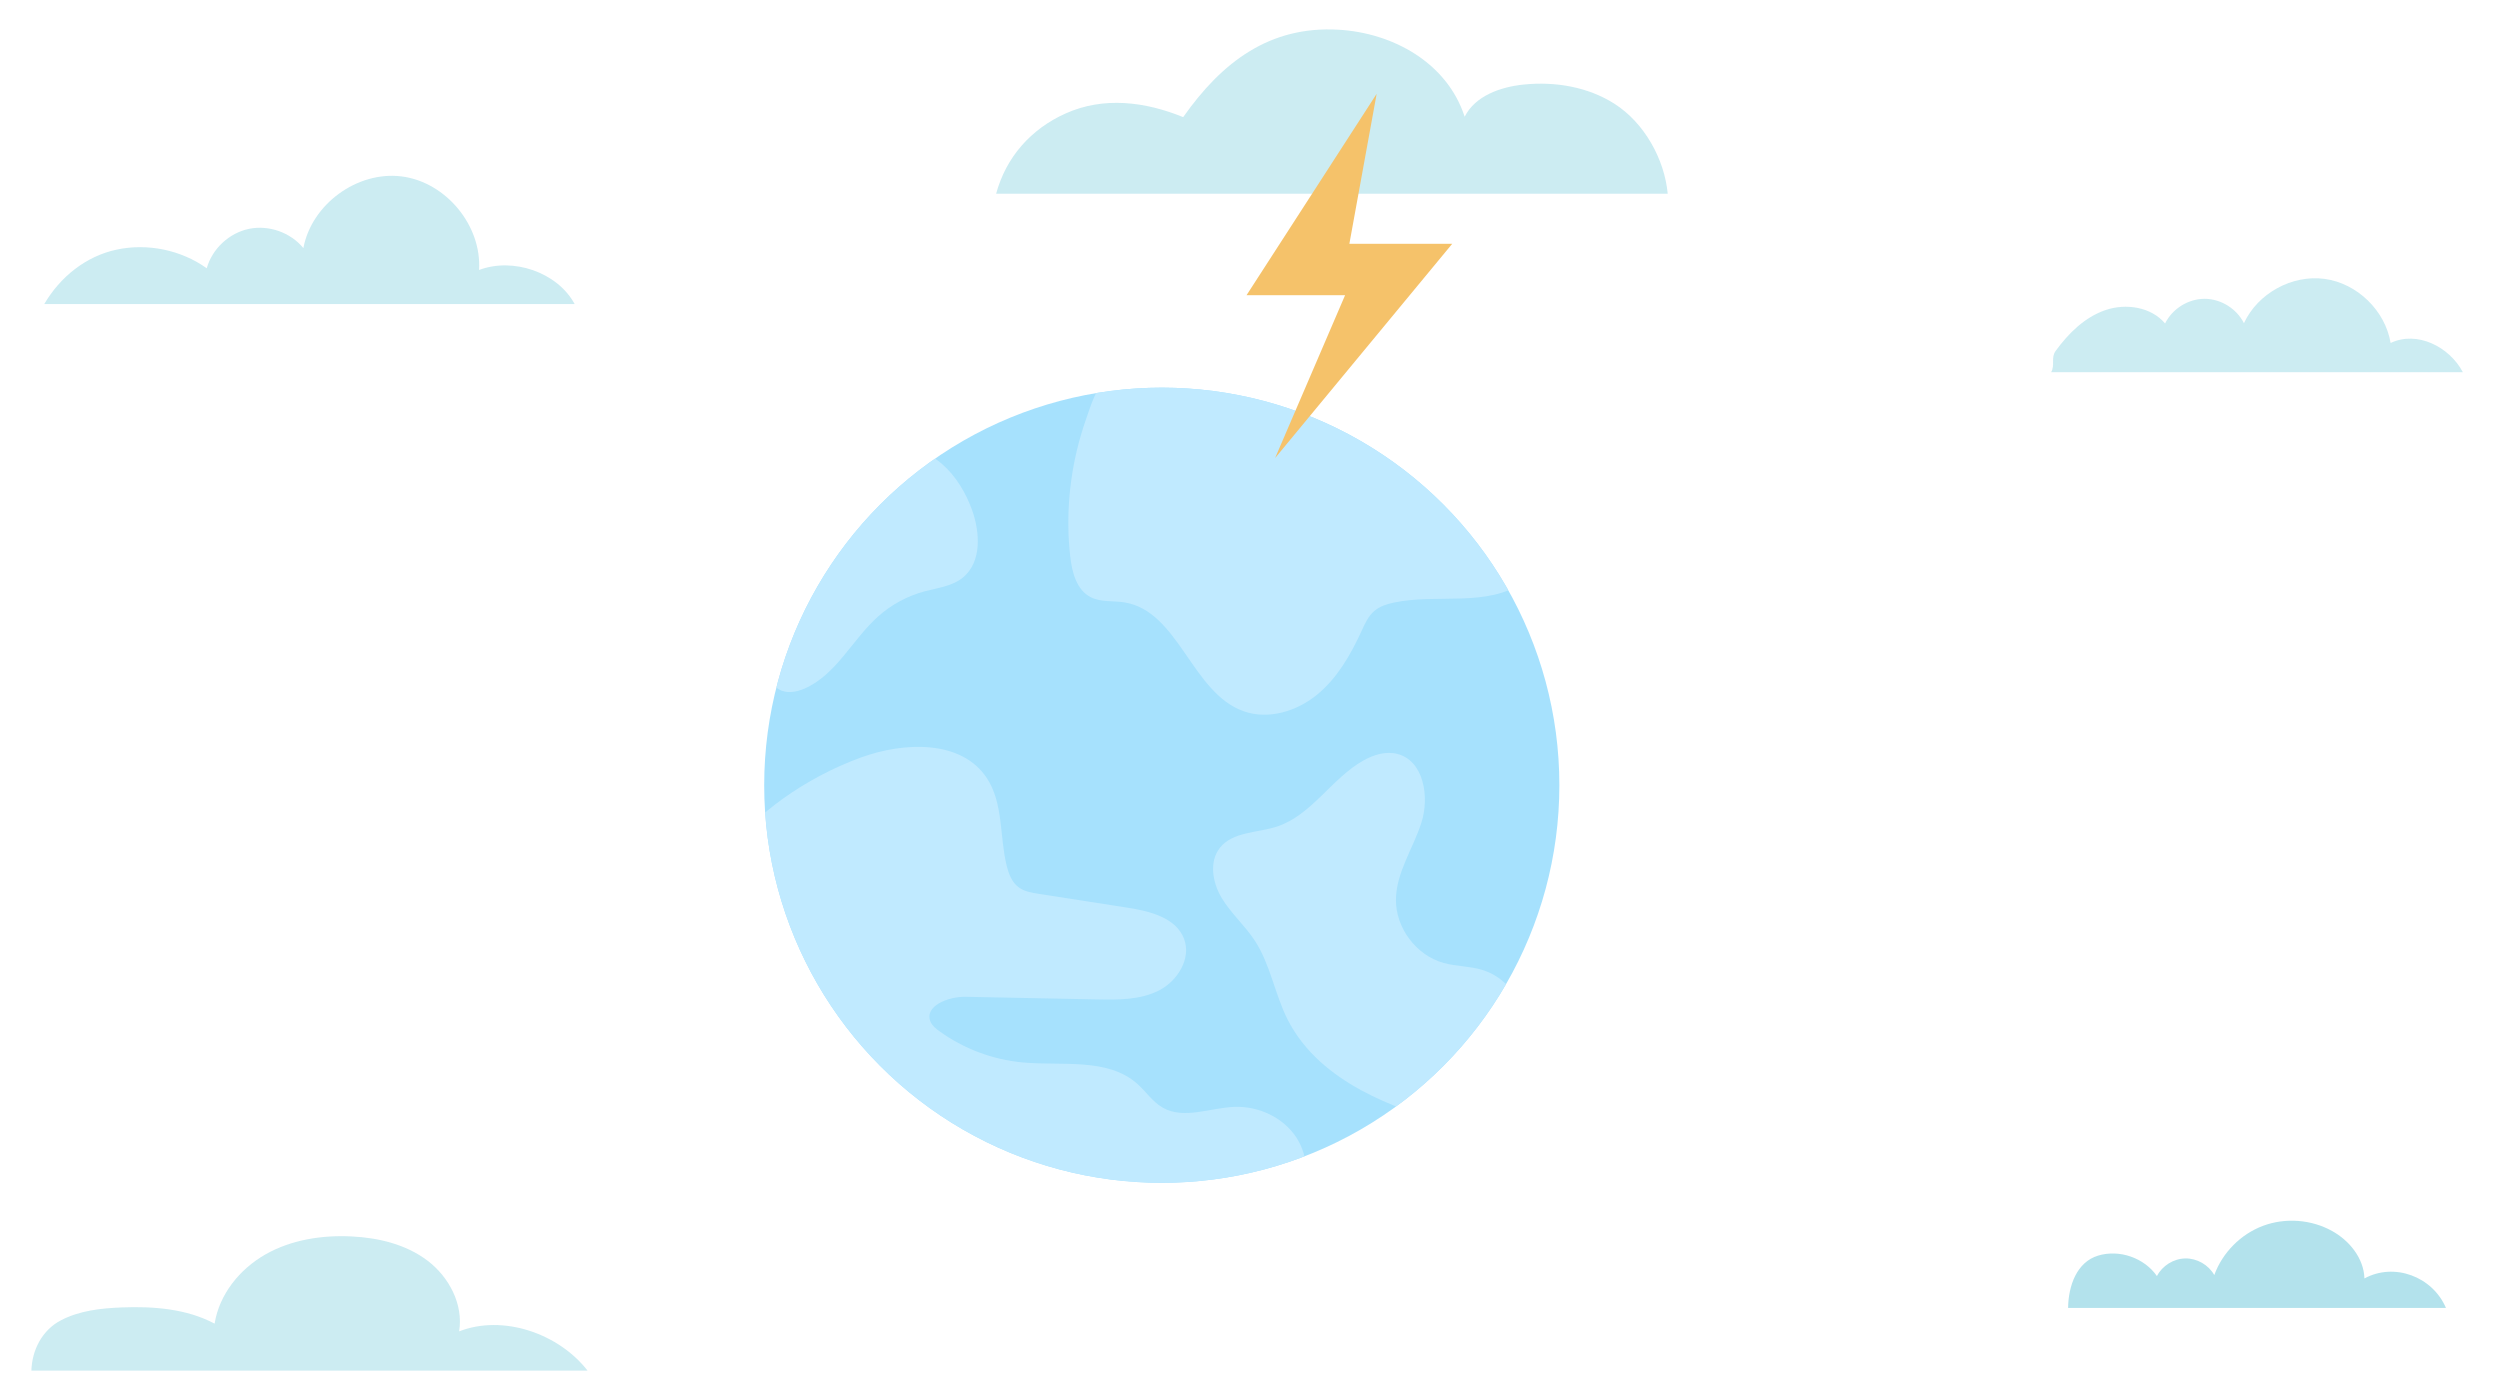 <?xml version="1.0" encoding="utf-8"?>
<!-- Generator: Adobe Illustrator 16.0.0, SVG Export Plug-In . SVG Version: 6.00 Build 0)  -->
<!DOCTYPE svg PUBLIC "-//W3C//DTD SVG 1.1//EN" "http://www.w3.org/Graphics/SVG/1.1/DTD/svg11.dtd">
<svg version="1.1" id="Layer_1" xmlns="http://www.w3.org/2000/svg" xmlns:xlink="http://www.w3.org/1999/xlink" x="0px" y="0px"
	 width="1656.166px" height="921.093px" viewBox="0 0 1656.166 921.093" enable-background="new 0 0 1656.166 921.093"
	 xml:space="preserve">
<g opacity="0.4">
	<path opacity="0.5" fill="#019EBF" enable-background="new    " d="M20.788,907.966h368.424
		c-19.141-24.604-56.036-37.361-85.054-25.971c2.922-17.693-6.563-35.904-20.83-46.771c-14.267-10.865-32.555-15.262-50.468-16.129
		c-19.625-0.949-39.844,2.188-56.937,11.875c-17.093,9.689-30.692,26.496-33.75,45.904c-18.62-9.914-40.527-11.551-61.606-10.74
		c-13.834,0.531-28.018,2.143-40.279,8.57C28.027,881.134,21.244,894.13,20.788,907.966z"/>
</g>
<g opacity="0.3">
	<path fill="#019EBF" d="M1370.044,866.46h250.308c-8.847-20.748-34.19-30.313-54.001-19.525
		c-0.37-13.271-9.829-25.01-21.438-31.453c-13.798-7.662-30.979-8.941-45.758-3.406c-14.78,5.533-26.896,17.781-32.27,32.619
		c-3.789-6.756-11.447-11.154-19.19-11.021c-7.745,0.135-15.248,4.793-18.803,11.676c-8.393-12.1-24.941-17.838-39.022-13.533
		S1370.237,851.738,1370.044,866.46z"/>
</g>
<g opacity="0.2">
	<path fill="#019EBF" d="M29.313,201.431h351.375c-11.416-21.138-40.868-31.094-63.329-22.569
		c1.857-29.507-22.029-58.337-51.367-61.996c-29.339-3.659-59.575,18.421-65.021,47.481c-8.491-10.368-22.942-15.47-36.061-12.731
		c-13.119,2.739-24.321,13.196-27.954,26.096c-17.019-12.123-39.203-16.72-59.637-12.356
		C56.884,169.718,39.895,183.414,29.313,201.431z"/>
</g>
<g opacity="0.2">
	<path fill="#019EBF" d="M1358.827,246.572h272.741c-9.03-17.028-30.47-27.645-47.865-19.35
		c-3.545-21.472-22.175-39.561-43.742-42.47c-21.568-2.909-44.325,9.597-53.432,29.363c-4.806-9.677-15.372-16.201-26.176-16.161
		c-10.805,0.04-21.321,6.643-26.055,16.355c-9.251-11.038-26.041-13.543-39.65-8.836c-13.611,4.708-24.396,15.351-32.852,27.009
		C1358.49,237.044,1361.554,241.642,1358.827,246.572z"/>
</g>
<g>
	<g>
		<g>
			<circle id="SVGID_1_" fill="#A6E1FD" cx="769.641" cy="520.194" r="263.387"/>
		</g>
		<g>
			<defs>
				<circle id="SVGID_2_" cx="769.641" cy="520.194" r="263.387"/>
			</defs>
			<clipPath id="SVGID_3_">
				<use xlink:href="#SVGID_2_"  overflow="visible"/>
			</clipPath>
			<g clip-path="url(#SVGID_3_)">
				<path fill="#C0EAFF" d="M708.954,368.393c1.16,10.464,4.117,22.255,13.446,27.133c6.732,3.521,14.854,2.337,22.359,3.514
					c36.213,5.678,44.646,60.069,79.242,72.182c16.327,5.717,35.042,0,48.438-10.948c13.396-10.948,22.276-26.424,29.497-42.145
					c2.215-4.819,4.426-9.867,8.441-13.33c3.624-3.125,8.359-4.628,13.04-5.623c28.77-6.111,62.037,3.44,85.961-13.667
					c21.149-15.124,25.201-46.751,14.713-70.543c-10.487-23.792-32.201-40.779-54.914-53.436
					c-21.573-12.022-44.876-20.877-68.921-26.481c-24.358-5.678-49.486-8.034-74.477-7.035c-24.872,0.994-49.624,5.32-73.301,13.026
					c-7.295,2.374-15.79,4.629-20.94,10.736c-6.168,7.313-9.371,18.144-12.432,26.99c-8.837,25.542-12.646,52.831-10.997,79.814
					C708.313,361.857,708.593,365.129,708.954,368.393z"/>
			</g>
		</g>
		<g>
			<defs>
				<circle id="SVGID_4_" cx="769.641" cy="520.194" r="263.387"/>
			</defs>
			<clipPath id="SVGID_5_">
				<use xlink:href="#SVGID_4_"  overflow="visible"/>
			</clipPath>
			<g clip-path="url(#SVGID_5_)">
				<path fill="#C0EAFF" d="M569.979,501.947c28.69-10.551,66.886-12.033,83.742,13.469c11.036,16.693,8.396,38.619,13.154,58.057
					c1.314,5.367,3.43,10.895,7.831,14.234c3.803,2.887,8.735,3.709,13.452,4.445c19.55,3.045,39.101,6.09,58.649,9.135
					c14.846,2.311,32.259,6.6,37.591,20.645c4.944,13.023-4.299,27.975-16.729,34.266s-27.004,6.152-40.932,5.875
					c-29.025-0.578-58.05-1.154-87.075-1.732c-11.409-0.227-27.733,6.166-23.172,16.625c1.127,2.586,3.437,4.439,5.721,6.092
					c16.083,11.652,35.326,18.898,55.101,20.75c26.257,2.457,56.377-3.307,76.108,14.189c5.753,5.102,10.099,11.896,16.762,15.734
					c14.008,8.063,31.404,0.156,47.556-0.467c15.831-0.611,32.063,6.811,40.868,19.98c8.804,13.17,9.191,31.824-0.117,44.643
					c-9.457,13.02-26.264,18.217-42.118,20.959c-73.691,12.75-149.511-10.49-215.306-46.045
					c-32.745-17.693-64.744-39.381-84.854-70.701c-18.58-28.936-25.198-63.42-27.519-97.238c-0.6-8.732-0.921-17.482-1.099-26.234
					c-0.14-6.949-1.548-15.564,0.808-22.254c1.739-4.943,6.225-7.799,10.06-11.041c6.623-5.594,13.148-11.201,20.214-16.244
					C534.471,517.816,551.768,508.644,569.979,501.947z"/>
			</g>
		</g>
		<g>
			<defs>
				<circle id="SVGID_6_" cx="769.641" cy="520.194" r="263.387"/>
			</defs>
			<clipPath id="SVGID_7_">
				<use xlink:href="#SVGID_6_"  overflow="visible"/>
			</clipPath>
			<g clip-path="url(#SVGID_7_)">
				<path fill="#C0EAFF" d="M852.828,675.052c-8.396-16.791-11.281-36.182-21.55-51.896c-6.499-9.947-15.687-17.963-21.844-28.125
					c-6.156-10.164-8.649-24.137-1.253-33.434c8.522-10.715,24.709-9.762,37.723-14.016c22.938-7.5,36.117-31.734,57.098-43.662
					c6.856-3.896,14.992-6.438,22.637-4.496c17.45,4.434,21.487,28.203,16.057,45.369c-5.434,17.166-16.668,32.943-16.93,50.945
					c-0.273,18.939,13.448,37.209,31.717,42.221c8.377,2.299,17.321,2.037,25.617,4.615c24.13,7.496,35.16,37.289,30.637,62.146
					c-2.435,13.373-8.666,26.5-19.415,34.818c-19.577,15.148-41.827,3.41-61.962-4.061c-20.347-7.549-40.398-17.383-56.616-32.039
					C865.814,695.371,858.22,685.837,852.828,675.052z"/>
			</g>
		</g>
		<g>
			<defs>
				<circle id="SVGID_8_" cx="769.641" cy="520.194" r="263.387"/>
			</defs>
			<clipPath id="SVGID_9_">
				<use xlink:href="#SVGID_8_"  overflow="visible"/>
			</clipPath>
			<g clip-path="url(#SVGID_9_)">
				<path fill="#C0EAFF" d="M637.67,382.777c-7.083,5.686-16.687,6.669-25.453,9.05c-11.226,3.049-21.726,8.739-30.409,16.479
					c-17.164,15.3-27.777,38.69-48.857,47.87c-5.463,2.379-12.121,3.536-17.157,0.353c-5.377-3.4-6.991-10.398-7.88-16.697
					c-4.447-31.501-2.12-64.979,13.213-92.853c13.956-25.37,40.652-44.689,69.35-49.618c26.457-4.544,45.51,17.868,53.61,40.869
					C649.051,352.326,650.723,372.301,637.67,382.777z"/>
			</g>
		</g>
	</g>
</g>
<g>
	<g opacity="0.2">
		<path fill="#019EBF" d="M659.908,128.332h444.9c-2.161-23.093-15.596-46.955-35.114-59.483
			c-17.62-11.309-39.45-14.966-60.28-12.84c-15.427,1.575-32.14,7.471-39.127,21.314c-11.595-35.747-47.484-55.505-83.43-57.63
			c-46.061-2.723-77.611,21.78-103.043,57.911c-24.846-10.161-52.524-13.846-77.866-2.442
			C683.011,85.395,666.472,104.088,659.908,128.332z"/>
	</g>
	<g>
		<polygon fill="#F5C26A" points="911.988,62.149 825.782,195.572 891.074,195.572 844.708,303.446 962.044,161.507 
			893.913,161.507 		"/>
	</g>
</g>
</svg>
